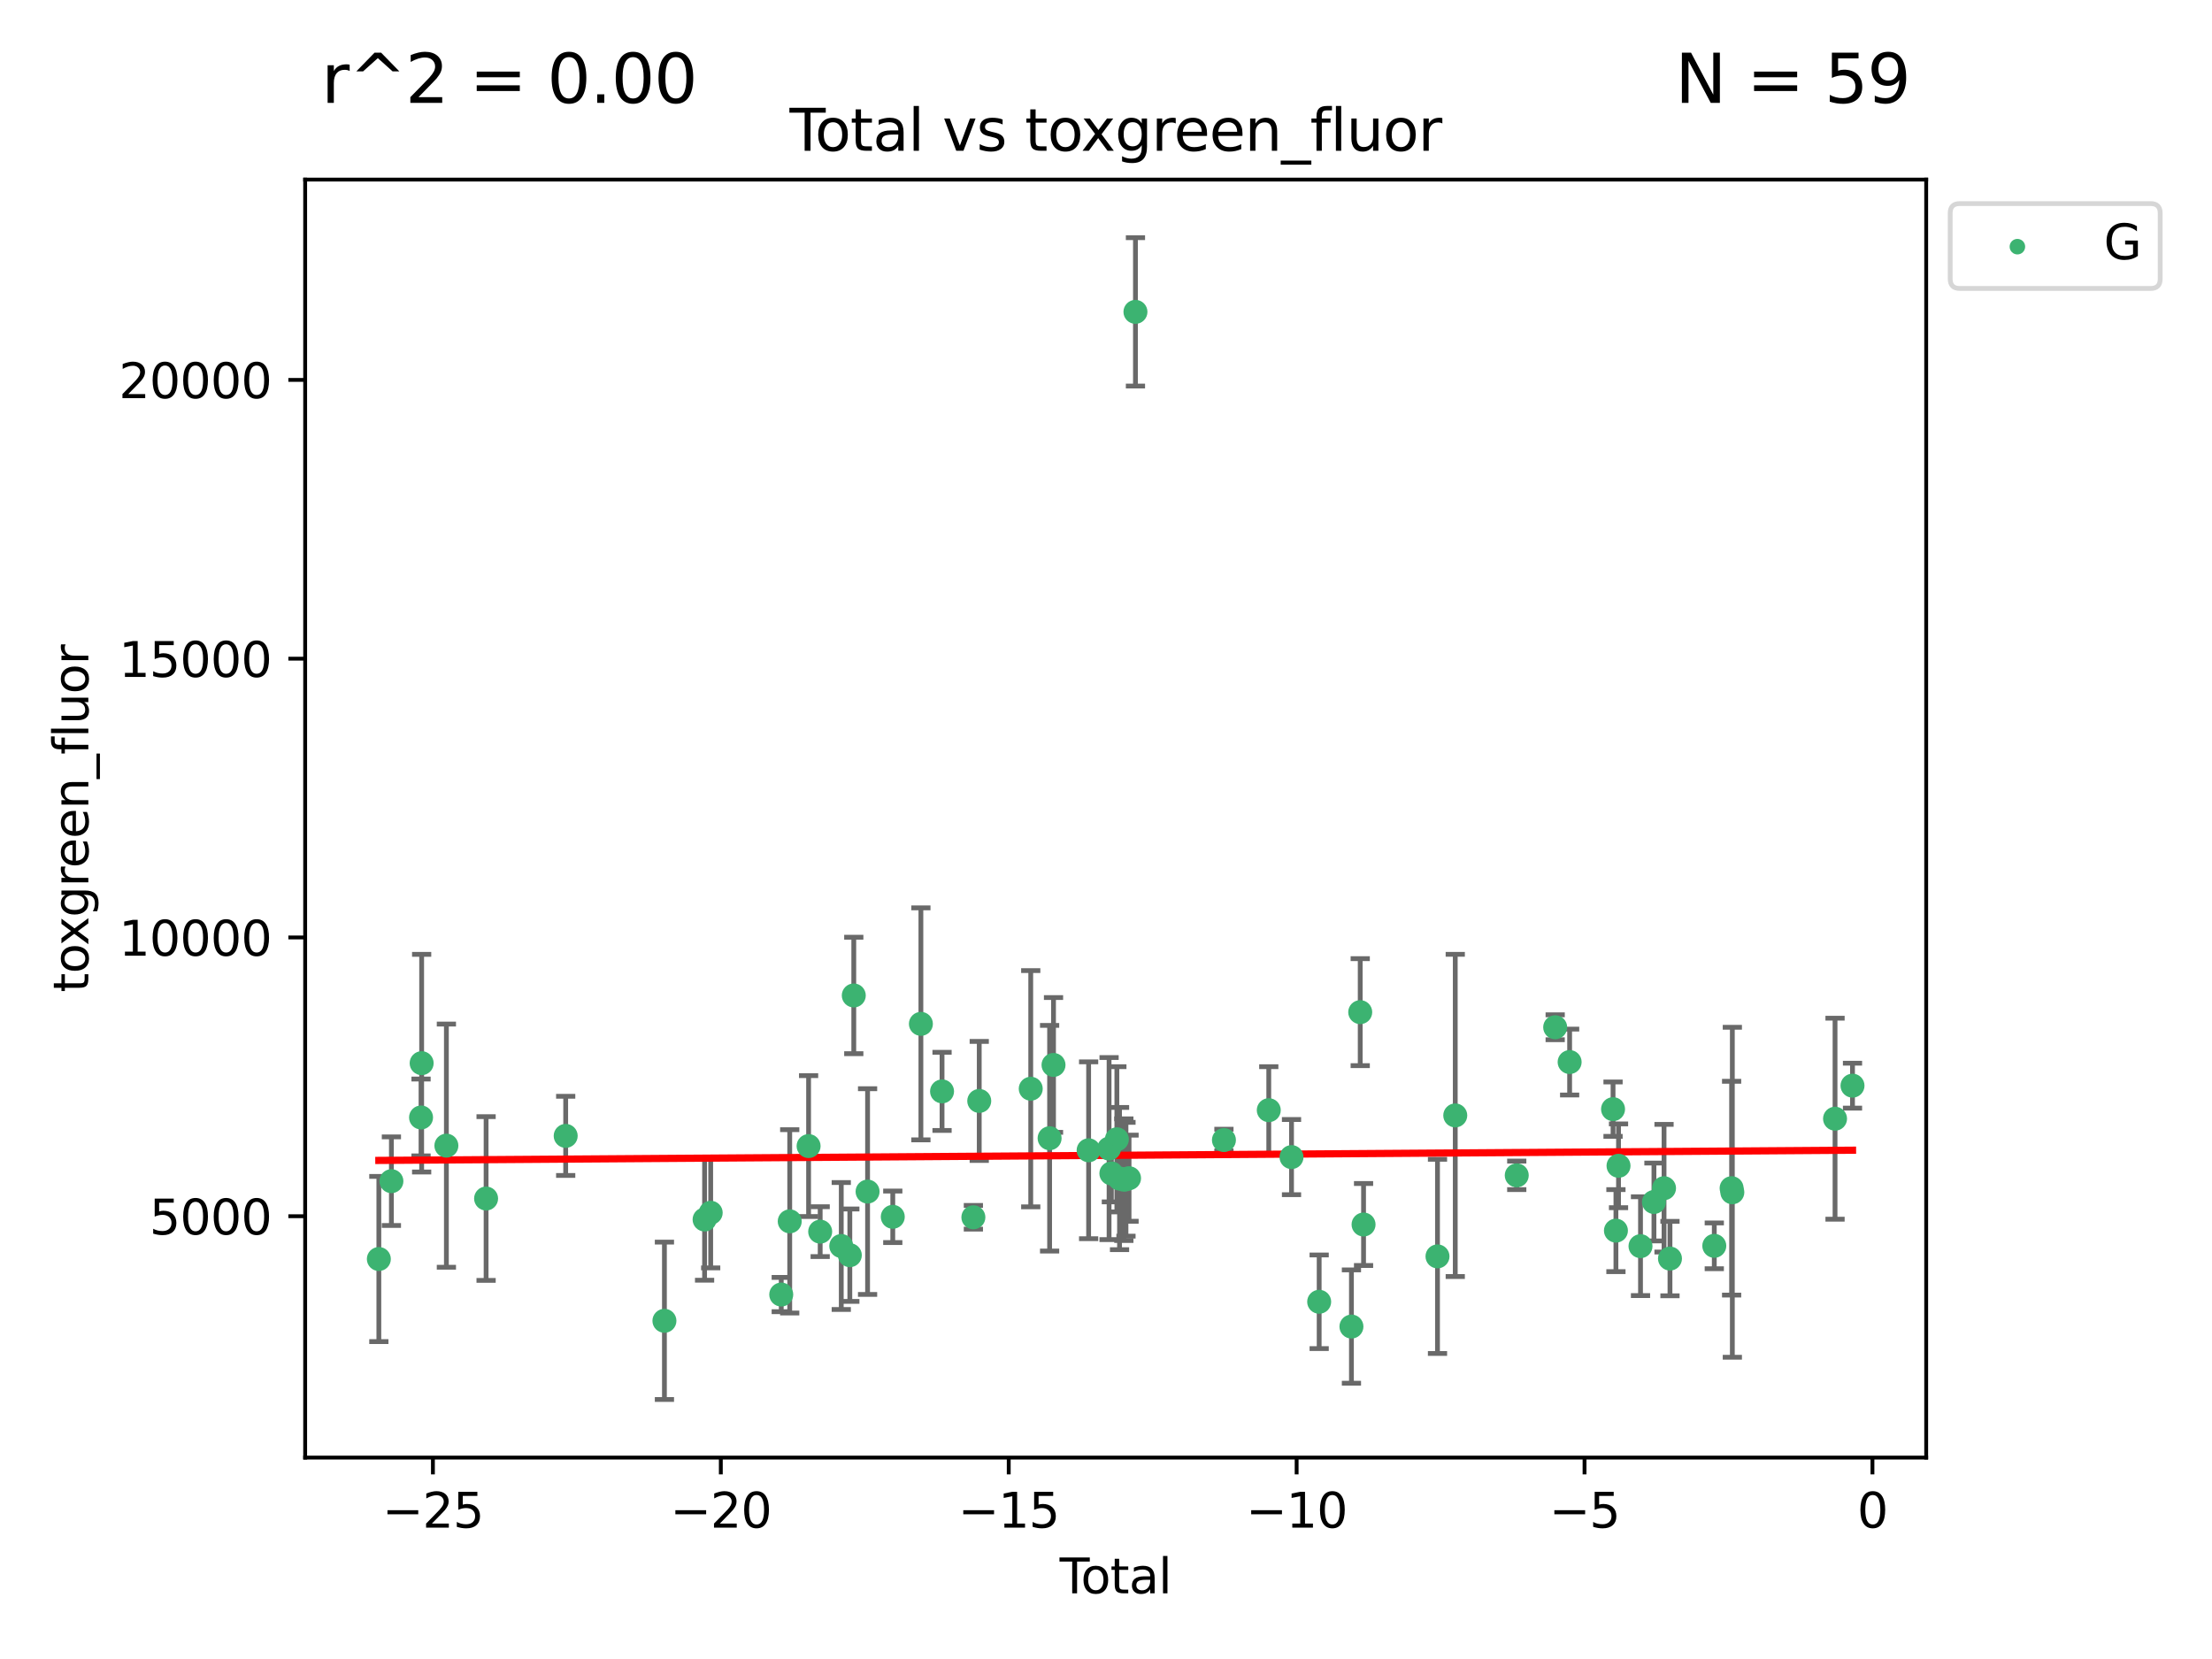 <?xml version="1.0" encoding="utf-8" standalone="no"?>
<!DOCTYPE svg PUBLIC "-//W3C//DTD SVG 1.1//EN"
  "http://www.w3.org/Graphics/SVG/1.1/DTD/svg11.dtd">
<svg xmlns:xlink="http://www.w3.org/1999/xlink" width="460.8pt" height="345.6pt" viewBox="0 0 460.8 345.6" xmlns="http://www.w3.org/2000/svg" version="1.1">
 <defs>
  <style type="text/css">*{stroke-linejoin: round; stroke-linecap: butt}</style>
 </defs>
 <g id="figure_1">
  <g id="patch_1">
   <path d="M 0 345.6 
L 460.8 345.6 
L 460.8 0 
L 0 0 
z
" style="fill: #ffffff"/>
  </g>
  <g id="axes_1">
   <g id="patch_2">
    <path d="M 63.571 303.64 
L 401.26 303.64 
L 401.26 37.411 
L 63.571 37.411 
z
" style="fill: #ffffff"/>
   </g>
   <g id="PathCollection_1">
    <defs>
     <path id="mf9bb39d8c4" d="M 0 1.118 
C 0.297 1.118 0.581 1 0.791 0.791 
C 1 0.581 1.118 0.297 1.118 0 
C 1.118 -0.297 1 -0.581 0.791 -0.791 
C 0.581 -1 0.297 -1.118 0 -1.118 
C -0.297 -1.118 -0.581 -1 -0.791 -0.791 
C -1 -0.581 -1.118 -0.297 -1.118 0 
C -1.118 0.297 -1 0.581 -0.791 0.791 
C -0.581 1 -0.297 1.118 0 1.118 
z
" style="stroke: #3cb371"/>
    </defs>
    <g clip-path="url(#p3692ce4dc3)">
     <use xlink:href="#mf9bb39d8c4" x="78.921" y="262.275" style="fill: #3cb371; stroke: #3cb371"/>
     <use xlink:href="#mf9bb39d8c4" x="81.536" y="246.059" style="fill: #3cb371; stroke: #3cb371"/>
     <use xlink:href="#mf9bb39d8c4" x="87.712" y="232.789" style="fill: #3cb371; stroke: #3cb371"/>
     <use xlink:href="#mf9bb39d8c4" x="87.837" y="221.478" style="fill: #3cb371; stroke: #3cb371"/>
     <use xlink:href="#mf9bb39d8c4" x="92.99" y="238.659" style="fill: #3cb371; stroke: #3cb371"/>
     <use xlink:href="#mf9bb39d8c4" x="101.262" y="249.676" style="fill: #3cb371; stroke: #3cb371"/>
     <use xlink:href="#mf9bb39d8c4" x="117.843" y="236.625" style="fill: #3cb371; stroke: #3cb371"/>
     <use xlink:href="#mf9bb39d8c4" x="138.412" y="275.148" style="fill: #3cb371; stroke: #3cb371"/>
     <use xlink:href="#mf9bb39d8c4" x="146.778" y="254.048" style="fill: #3cb371; stroke: #3cb371"/>
     <use xlink:href="#mf9bb39d8c4" x="148.05" y="252.641" style="fill: #3cb371; stroke: #3cb371"/>
     <use xlink:href="#mf9bb39d8c4" x="162.747" y="269.678" style="fill: #3cb371; stroke: #3cb371"/>
     <use xlink:href="#mf9bb39d8c4" x="164.514" y="254.428" style="fill: #3cb371; stroke: #3cb371"/>
     <use xlink:href="#mf9bb39d8c4" x="168.445" y="238.748" style="fill: #3cb371; stroke: #3cb371"/>
     <use xlink:href="#mf9bb39d8c4" x="170.859" y="256.574" style="fill: #3cb371; stroke: #3cb371"/>
     <use xlink:href="#mf9bb39d8c4" x="175.251" y="259.566" style="fill: #3cb371; stroke: #3cb371"/>
     <use xlink:href="#mf9bb39d8c4" x="177.034" y="261.478" style="fill: #3cb371; stroke: #3cb371"/>
     <use xlink:href="#mf9bb39d8c4" x="177.858" y="207.373" style="fill: #3cb371; stroke: #3cb371"/>
     <use xlink:href="#mf9bb39d8c4" x="180.732" y="248.227" style="fill: #3cb371; stroke: #3cb371"/>
     <use xlink:href="#mf9bb39d8c4" x="185.982" y="253.484" style="fill: #3cb371; stroke: #3cb371"/>
     <use xlink:href="#mf9bb39d8c4" x="191.84" y="213.288" style="fill: #3cb371; stroke: #3cb371"/>
     <use xlink:href="#mf9bb39d8c4" x="196.246" y="227.355" style="fill: #3cb371; stroke: #3cb371"/>
     <use xlink:href="#mf9bb39d8c4" x="202.772" y="253.586" style="fill: #3cb371; stroke: #3cb371"/>
     <use xlink:href="#mf9bb39d8c4" x="203.995" y="229.346" style="fill: #3cb371; stroke: #3cb371"/>
     <use xlink:href="#mf9bb39d8c4" x="214.722" y="226.801" style="fill: #3cb371; stroke: #3cb371"/>
     <use xlink:href="#mf9bb39d8c4" x="218.653" y="237.114" style="fill: #3cb371; stroke: #3cb371"/>
     <use xlink:href="#mf9bb39d8c4" x="219.467" y="221.848" style="fill: #3cb371; stroke: #3cb371"/>
     <use xlink:href="#mf9bb39d8c4" x="226.78" y="239.626" style="fill: #3cb371; stroke: #3cb371"/>
     <use xlink:href="#mf9bb39d8c4" x="231.041" y="239.271" style="fill: #3cb371; stroke: #3cb371"/>
     <use xlink:href="#mf9bb39d8c4" x="231.519" y="244.445" style="fill: #3cb371; stroke: #3cb371"/>
     <use xlink:href="#mf9bb39d8c4" x="232.663" y="237.336" style="fill: #3cb371; stroke: #3cb371"/>
     <use xlink:href="#mf9bb39d8c4" x="233.22" y="245.516" style="fill: #3cb371; stroke: #3cb371"/>
     <use xlink:href="#mf9bb39d8c4" x="234.118" y="245.747" style="fill: #3cb371; stroke: #3cb371"/>
     <use xlink:href="#mf9bb39d8c4" x="234.56" y="245.659" style="fill: #3cb371; stroke: #3cb371"/>
     <use xlink:href="#mf9bb39d8c4" x="235.201" y="245.441" style="fill: #3cb371; stroke: #3cb371"/>
     <use xlink:href="#mf9bb39d8c4" x="236.535" y="64.967" style="fill: #3cb371; stroke: #3cb371"/>
     <use xlink:href="#mf9bb39d8c4" x="254.968" y="237.492" style="fill: #3cb371; stroke: #3cb371"/>
     <use xlink:href="#mf9bb39d8c4" x="264.308" y="231.271" style="fill: #3cb371; stroke: #3cb371"/>
     <use xlink:href="#mf9bb39d8c4" x="269.046" y="241.044" style="fill: #3cb371; stroke: #3cb371"/>
     <use xlink:href="#mf9bb39d8c4" x="274.807" y="271.184" style="fill: #3cb371; stroke: #3cb371"/>
     <use xlink:href="#mf9bb39d8c4" x="281.529" y="276.348" style="fill: #3cb371; stroke: #3cb371"/>
     <use xlink:href="#mf9bb39d8c4" x="283.359" y="210.849" style="fill: #3cb371; stroke: #3cb371"/>
     <use xlink:href="#mf9bb39d8c4" x="284.054" y="255.088" style="fill: #3cb371; stroke: #3cb371"/>
     <use xlink:href="#mf9bb39d8c4" x="299.457" y="261.727" style="fill: #3cb371; stroke: #3cb371"/>
     <use xlink:href="#mf9bb39d8c4" x="303.157" y="232.364" style="fill: #3cb371; stroke: #3cb371"/>
     <use xlink:href="#mf9bb39d8c4" x="315.967" y="244.846" style="fill: #3cb371; stroke: #3cb371"/>
     <use xlink:href="#mf9bb39d8c4" x="323.973" y="213.997" style="fill: #3cb371; stroke: #3cb371"/>
     <use xlink:href="#mf9bb39d8c4" x="326.983" y="221.245" style="fill: #3cb371; stroke: #3cb371"/>
     <use xlink:href="#mf9bb39d8c4" x="336.027" y="231.055" style="fill: #3cb371; stroke: #3cb371"/>
     <use xlink:href="#mf9bb39d8c4" x="336.628" y="256.363" style="fill: #3cb371; stroke: #3cb371"/>
     <use xlink:href="#mf9bb39d8c4" x="337.168" y="242.857" style="fill: #3cb371; stroke: #3cb371"/>
     <use xlink:href="#mf9bb39d8c4" x="341.748" y="259.599" style="fill: #3cb371; stroke: #3cb371"/>
     <use xlink:href="#mf9bb39d8c4" x="344.547" y="250.396" style="fill: #3cb371; stroke: #3cb371"/>
     <use xlink:href="#mf9bb39d8c4" x="346.649" y="247.523" style="fill: #3cb371; stroke: #3cb371"/>
     <use xlink:href="#mf9bb39d8c4" x="347.887" y="262.184" style="fill: #3cb371; stroke: #3cb371"/>
     <use xlink:href="#mf9bb39d8c4" x="357.117" y="259.531" style="fill: #3cb371; stroke: #3cb371"/>
     <use xlink:href="#mf9bb39d8c4" x="360.727" y="247.521" style="fill: #3cb371; stroke: #3cb371"/>
     <use xlink:href="#mf9bb39d8c4" x="360.878" y="248.374" style="fill: #3cb371; stroke: #3cb371"/>
     <use xlink:href="#mf9bb39d8c4" x="382.273" y="233.046" style="fill: #3cb371; stroke: #3cb371"/>
     <use xlink:href="#mf9bb39d8c4" x="385.911" y="226.164" style="fill: #3cb371; stroke: #3cb371"/>
    </g>
   </g>
   <g id="matplotlib.axis_1">
    <g id="xtick_1">
     <g id="line2d_1">
      <defs>
       <path id="m22ad74236c" d="M 0 0 
L 0 3.5 
" style="stroke: #000000; stroke-width: 0.8"/>
      </defs>
      <g>
       <use xlink:href="#m22ad74236c" x="90.184" y="303.64" style="stroke: #000000; stroke-width: 0.8"/>
      </g>
     </g>
     <g id="text_1">
      <!-- −25 -->
      <g transform="translate(79.632 318.238)scale(0.1 -0.1)">
       <defs>
        <path id="DejaVuSans-2212" d="M 678 2272 
L 4684 2272 
L 4684 1741 
L 678 1741 
L 678 2272 
z
" transform="scale(0.016)"/>
        <path id="DejaVuSans-32" d="M 1228 531 
L 3431 531 
L 3431 0 
L 469 0 
L 469 531 
Q 828 903 1448 1529 
Q 2069 2156 2228 2338 
Q 2531 2678 2651 2914 
Q 2772 3150 2772 3378 
Q 2772 3750 2511 3984 
Q 2250 4219 1831 4219 
Q 1534 4219 1204 4116 
Q 875 4013 500 3803 
L 500 4441 
Q 881 4594 1212 4672 
Q 1544 4750 1819 4750 
Q 2544 4750 2975 4387 
Q 3406 4025 3406 3419 
Q 3406 3131 3298 2873 
Q 3191 2616 2906 2266 
Q 2828 2175 2409 1742 
Q 1991 1309 1228 531 
z
" transform="scale(0.016)"/>
        <path id="DejaVuSans-35" d="M 691 4666 
L 3169 4666 
L 3169 4134 
L 1269 4134 
L 1269 2991 
Q 1406 3038 1543 3061 
Q 1681 3084 1819 3084 
Q 2600 3084 3056 2656 
Q 3513 2228 3513 1497 
Q 3513 744 3044 326 
Q 2575 -91 1722 -91 
Q 1428 -91 1123 -41 
Q 819 9 494 109 
L 494 744 
Q 775 591 1075 516 
Q 1375 441 1709 441 
Q 2250 441 2565 725 
Q 2881 1009 2881 1497 
Q 2881 1984 2565 2268 
Q 2250 2553 1709 2553 
Q 1456 2553 1204 2497 
Q 953 2441 691 2322 
L 691 4666 
z
" transform="scale(0.016)"/>
       </defs>
       <use xlink:href="#DejaVuSans-2212"/>
       <use xlink:href="#DejaVuSans-32" x="83.789"/>
       <use xlink:href="#DejaVuSans-35" x="147.412"/>
      </g>
     </g>
    </g>
    <g id="xtick_2">
     <g id="line2d_2">
      <g>
       <use xlink:href="#m22ad74236c" x="150.16" y="303.64" style="stroke: #000000; stroke-width: 0.8"/>
      </g>
     </g>
     <g id="text_2">
      <!-- −20 -->
      <g transform="translate(139.608 318.238)scale(0.1 -0.1)">
       <defs>
        <path id="DejaVuSans-30" d="M 2034 4250 
Q 1547 4250 1301 3770 
Q 1056 3291 1056 2328 
Q 1056 1369 1301 889 
Q 1547 409 2034 409 
Q 2525 409 2770 889 
Q 3016 1369 3016 2328 
Q 3016 3291 2770 3770 
Q 2525 4250 2034 4250 
z
M 2034 4750 
Q 2819 4750 3233 4129 
Q 3647 3509 3647 2328 
Q 3647 1150 3233 529 
Q 2819 -91 2034 -91 
Q 1250 -91 836 529 
Q 422 1150 422 2328 
Q 422 3509 836 4129 
Q 1250 4750 2034 4750 
z
" transform="scale(0.016)"/>
       </defs>
       <use xlink:href="#DejaVuSans-2212"/>
       <use xlink:href="#DejaVuSans-32" x="83.789"/>
       <use xlink:href="#DejaVuSans-30" x="147.412"/>
      </g>
     </g>
    </g>
    <g id="xtick_3">
     <g id="line2d_3">
      <g>
       <use xlink:href="#m22ad74236c" x="210.136" y="303.64" style="stroke: #000000; stroke-width: 0.8"/>
      </g>
     </g>
     <g id="text_3">
      <!-- −15 -->
      <g transform="translate(199.584 318.238)scale(0.1 -0.1)">
       <defs>
        <path id="DejaVuSans-31" d="M 794 531 
L 1825 531 
L 1825 4091 
L 703 3866 
L 703 4441 
L 1819 4666 
L 2450 4666 
L 2450 531 
L 3481 531 
L 3481 0 
L 794 0 
L 794 531 
z
" transform="scale(0.016)"/>
       </defs>
       <use xlink:href="#DejaVuSans-2212"/>
       <use xlink:href="#DejaVuSans-31" x="83.789"/>
       <use xlink:href="#DejaVuSans-35" x="147.412"/>
      </g>
     </g>
    </g>
    <g id="xtick_4">
     <g id="line2d_4">
      <g>
       <use xlink:href="#m22ad74236c" x="270.112" y="303.64" style="stroke: #000000; stroke-width: 0.8"/>
      </g>
     </g>
     <g id="text_4">
      <!-- −10 -->
      <g transform="translate(259.56 318.238)scale(0.1 -0.1)">
       <use xlink:href="#DejaVuSans-2212"/>
       <use xlink:href="#DejaVuSans-31" x="83.789"/>
       <use xlink:href="#DejaVuSans-30" x="147.412"/>
      </g>
     </g>
    </g>
    <g id="xtick_5">
     <g id="line2d_5">
      <g>
       <use xlink:href="#m22ad74236c" x="330.088" y="303.64" style="stroke: #000000; stroke-width: 0.8"/>
      </g>
     </g>
     <g id="text_5">
      <!-- −5 -->
      <g transform="translate(322.717 318.238)scale(0.1 -0.1)">
       <use xlink:href="#DejaVuSans-2212"/>
       <use xlink:href="#DejaVuSans-35" x="83.789"/>
      </g>
     </g>
    </g>
    <g id="xtick_6">
     <g id="line2d_6">
      <g>
       <use xlink:href="#m22ad74236c" x="390.064" y="303.64" style="stroke: #000000; stroke-width: 0.8"/>
      </g>
     </g>
     <g id="text_6">
      <!-- 0 -->
      <g transform="translate(386.883 318.238)scale(0.1 -0.1)">
       <use xlink:href="#DejaVuSans-30"/>
      </g>
     </g>
    </g>
    <g id="text_7">
     <!-- Total -->
     <g transform="translate(220.739 331.917)scale(0.1 -0.1)">
      <defs>
       <path id="DejaVuSans-54" d="M -19 4666 
L 3928 4666 
L 3928 4134 
L 2272 4134 
L 2272 0 
L 1638 0 
L 1638 4134 
L -19 4134 
L -19 4666 
z
" transform="scale(0.016)"/>
       <path id="DejaVuSans-6f" d="M 1959 3097 
Q 1497 3097 1228 2736 
Q 959 2375 959 1747 
Q 959 1119 1226 758 
Q 1494 397 1959 397 
Q 2419 397 2687 759 
Q 2956 1122 2956 1747 
Q 2956 2369 2687 2733 
Q 2419 3097 1959 3097 
z
M 1959 3584 
Q 2709 3584 3137 3096 
Q 3566 2609 3566 1747 
Q 3566 888 3137 398 
Q 2709 -91 1959 -91 
Q 1206 -91 779 398 
Q 353 888 353 1747 
Q 353 2609 779 3096 
Q 1206 3584 1959 3584 
z
" transform="scale(0.016)"/>
       <path id="DejaVuSans-74" d="M 1172 4494 
L 1172 3500 
L 2356 3500 
L 2356 3053 
L 1172 3053 
L 1172 1153 
Q 1172 725 1289 603 
Q 1406 481 1766 481 
L 2356 481 
L 2356 0 
L 1766 0 
Q 1100 0 847 248 
Q 594 497 594 1153 
L 594 3053 
L 172 3053 
L 172 3500 
L 594 3500 
L 594 4494 
L 1172 4494 
z
" transform="scale(0.016)"/>
       <path id="DejaVuSans-61" d="M 2194 1759 
Q 1497 1759 1228 1600 
Q 959 1441 959 1056 
Q 959 750 1161 570 
Q 1363 391 1709 391 
Q 2188 391 2477 730 
Q 2766 1069 2766 1631 
L 2766 1759 
L 2194 1759 
z
M 3341 1997 
L 3341 0 
L 2766 0 
L 2766 531 
Q 2569 213 2275 61 
Q 1981 -91 1556 -91 
Q 1019 -91 701 211 
Q 384 513 384 1019 
Q 384 1609 779 1909 
Q 1175 2209 1959 2209 
L 2766 2209 
L 2766 2266 
Q 2766 2663 2505 2880 
Q 2244 3097 1772 3097 
Q 1472 3097 1187 3025 
Q 903 2953 641 2809 
L 641 3341 
Q 956 3463 1253 3523 
Q 1550 3584 1831 3584 
Q 2591 3584 2966 3190 
Q 3341 2797 3341 1997 
z
" transform="scale(0.016)"/>
       <path id="DejaVuSans-6c" d="M 603 4863 
L 1178 4863 
L 1178 0 
L 603 0 
L 603 4863 
z
" transform="scale(0.016)"/>
      </defs>
      <use xlink:href="#DejaVuSans-54"/>
      <use xlink:href="#DejaVuSans-6f" x="44.084"/>
      <use xlink:href="#DejaVuSans-74" x="105.266"/>
      <use xlink:href="#DejaVuSans-61" x="144.475"/>
      <use xlink:href="#DejaVuSans-6c" x="205.754"/>
     </g>
    </g>
   </g>
   <g id="matplotlib.axis_2">
    <g id="ytick_1">
     <g id="line2d_7">
      <defs>
       <path id="m59a7aa76c9" d="M 0 0 
L -3.5 0 
" style="stroke: #000000; stroke-width: 0.8"/>
      </defs>
      <g>
       <use xlink:href="#m59a7aa76c9" x="63.571" y="253.36" style="stroke: #000000; stroke-width: 0.8"/>
      </g>
     </g>
     <g id="text_8">
      <!-- 5000 -->
      <g transform="translate(31.121 257.159)scale(0.1 -0.1)">
       <use xlink:href="#DejaVuSans-35"/>
       <use xlink:href="#DejaVuSans-30" x="63.623"/>
       <use xlink:href="#DejaVuSans-30" x="127.246"/>
       <use xlink:href="#DejaVuSans-30" x="190.869"/>
      </g>
     </g>
    </g>
    <g id="ytick_2">
     <g id="line2d_8">
      <g>
       <use xlink:href="#m59a7aa76c9" x="63.571" y="195.287" style="stroke: #000000; stroke-width: 0.8"/>
      </g>
     </g>
     <g id="text_9">
      <!-- 10000 -->
      <g transform="translate(24.759 199.086)scale(0.1 -0.1)">
       <use xlink:href="#DejaVuSans-31"/>
       <use xlink:href="#DejaVuSans-30" x="63.623"/>
       <use xlink:href="#DejaVuSans-30" x="127.246"/>
       <use xlink:href="#DejaVuSans-30" x="190.869"/>
       <use xlink:href="#DejaVuSans-30" x="254.492"/>
      </g>
     </g>
    </g>
    <g id="ytick_3">
     <g id="line2d_9">
      <g>
       <use xlink:href="#m59a7aa76c9" x="63.571" y="137.214" style="stroke: #000000; stroke-width: 0.8"/>
      </g>
     </g>
     <g id="text_10">
      <!-- 15000 -->
      <g transform="translate(24.759 141.014)scale(0.1 -0.1)">
       <use xlink:href="#DejaVuSans-31"/>
       <use xlink:href="#DejaVuSans-35" x="63.623"/>
       <use xlink:href="#DejaVuSans-30" x="127.246"/>
       <use xlink:href="#DejaVuSans-30" x="190.869"/>
       <use xlink:href="#DejaVuSans-30" x="254.492"/>
      </g>
     </g>
    </g>
    <g id="ytick_4">
     <g id="line2d_10">
      <g>
       <use xlink:href="#m59a7aa76c9" x="63.571" y="79.142" style="stroke: #000000; stroke-width: 0.8"/>
      </g>
     </g>
     <g id="text_11">
      <!-- 20000 -->
      <g transform="translate(24.759 82.941)scale(0.1 -0.1)">
       <use xlink:href="#DejaVuSans-32"/>
       <use xlink:href="#DejaVuSans-30" x="63.623"/>
       <use xlink:href="#DejaVuSans-30" x="127.246"/>
       <use xlink:href="#DejaVuSans-30" x="190.869"/>
       <use xlink:href="#DejaVuSans-30" x="254.492"/>
      </g>
     </g>
    </g>
    <g id="text_12">
     <!-- toxgreen_fluor -->
     <g transform="translate(18.401 206.72)rotate(-90)scale(0.1 -0.1)">
      <defs>
       <path id="DejaVuSans-78" d="M 3513 3500 
L 2247 1797 
L 3578 0 
L 2900 0 
L 1881 1375 
L 863 0 
L 184 0 
L 1544 1831 
L 300 3500 
L 978 3500 
L 1906 2253 
L 2834 3500 
L 3513 3500 
z
" transform="scale(0.016)"/>
       <path id="DejaVuSans-67" d="M 2906 1791 
Q 2906 2416 2648 2759 
Q 2391 3103 1925 3103 
Q 1463 3103 1205 2759 
Q 947 2416 947 1791 
Q 947 1169 1205 825 
Q 1463 481 1925 481 
Q 2391 481 2648 825 
Q 2906 1169 2906 1791 
z
M 3481 434 
Q 3481 -459 3084 -895 
Q 2688 -1331 1869 -1331 
Q 1566 -1331 1297 -1286 
Q 1028 -1241 775 -1147 
L 775 -588 
Q 1028 -725 1275 -790 
Q 1522 -856 1778 -856 
Q 2344 -856 2625 -561 
Q 2906 -266 2906 331 
L 2906 616 
Q 2728 306 2450 153 
Q 2172 0 1784 0 
Q 1141 0 747 490 
Q 353 981 353 1791 
Q 353 2603 747 3093 
Q 1141 3584 1784 3584 
Q 2172 3584 2450 3431 
Q 2728 3278 2906 2969 
L 2906 3500 
L 3481 3500 
L 3481 434 
z
" transform="scale(0.016)"/>
       <path id="DejaVuSans-72" d="M 2631 2963 
Q 2534 3019 2420 3045 
Q 2306 3072 2169 3072 
Q 1681 3072 1420 2755 
Q 1159 2438 1159 1844 
L 1159 0 
L 581 0 
L 581 3500 
L 1159 3500 
L 1159 2956 
Q 1341 3275 1631 3429 
Q 1922 3584 2338 3584 
Q 2397 3584 2469 3576 
Q 2541 3569 2628 3553 
L 2631 2963 
z
" transform="scale(0.016)"/>
       <path id="DejaVuSans-65" d="M 3597 1894 
L 3597 1613 
L 953 1613 
Q 991 1019 1311 708 
Q 1631 397 2203 397 
Q 2534 397 2845 478 
Q 3156 559 3463 722 
L 3463 178 
Q 3153 47 2828 -22 
Q 2503 -91 2169 -91 
Q 1331 -91 842 396 
Q 353 884 353 1716 
Q 353 2575 817 3079 
Q 1281 3584 2069 3584 
Q 2775 3584 3186 3129 
Q 3597 2675 3597 1894 
z
M 3022 2063 
Q 3016 2534 2758 2815 
Q 2500 3097 2075 3097 
Q 1594 3097 1305 2825 
Q 1016 2553 972 2059 
L 3022 2063 
z
" transform="scale(0.016)"/>
       <path id="DejaVuSans-6e" d="M 3513 2113 
L 3513 0 
L 2938 0 
L 2938 2094 
Q 2938 2591 2744 2837 
Q 2550 3084 2163 3084 
Q 1697 3084 1428 2787 
Q 1159 2491 1159 1978 
L 1159 0 
L 581 0 
L 581 3500 
L 1159 3500 
L 1159 2956 
Q 1366 3272 1645 3428 
Q 1925 3584 2291 3584 
Q 2894 3584 3203 3211 
Q 3513 2838 3513 2113 
z
" transform="scale(0.016)"/>
       <path id="DejaVuSans-5f" d="M 3263 -1063 
L 3263 -1509 
L -63 -1509 
L -63 -1063 
L 3263 -1063 
z
" transform="scale(0.016)"/>
       <path id="DejaVuSans-66" d="M 2375 4863 
L 2375 4384 
L 1825 4384 
Q 1516 4384 1395 4259 
Q 1275 4134 1275 3809 
L 1275 3500 
L 2222 3500 
L 2222 3053 
L 1275 3053 
L 1275 0 
L 697 0 
L 697 3053 
L 147 3053 
L 147 3500 
L 697 3500 
L 697 3744 
Q 697 4328 969 4595 
Q 1241 4863 1831 4863 
L 2375 4863 
z
" transform="scale(0.016)"/>
       <path id="DejaVuSans-75" d="M 544 1381 
L 544 3500 
L 1119 3500 
L 1119 1403 
Q 1119 906 1312 657 
Q 1506 409 1894 409 
Q 2359 409 2629 706 
Q 2900 1003 2900 1516 
L 2900 3500 
L 3475 3500 
L 3475 0 
L 2900 0 
L 2900 538 
Q 2691 219 2414 64 
Q 2138 -91 1772 -91 
Q 1169 -91 856 284 
Q 544 659 544 1381 
z
M 1991 3584 
L 1991 3584 
z
" transform="scale(0.016)"/>
      </defs>
      <use xlink:href="#DejaVuSans-74"/>
      <use xlink:href="#DejaVuSans-6f" x="39.209"/>
      <use xlink:href="#DejaVuSans-78" x="97.266"/>
      <use xlink:href="#DejaVuSans-67" x="156.445"/>
      <use xlink:href="#DejaVuSans-72" x="219.922"/>
      <use xlink:href="#DejaVuSans-65" x="258.785"/>
      <use xlink:href="#DejaVuSans-65" x="320.309"/>
      <use xlink:href="#DejaVuSans-6e" x="381.832"/>
      <use xlink:href="#DejaVuSans-5f" x="445.211"/>
      <use xlink:href="#DejaVuSans-66" x="495.211"/>
      <use xlink:href="#DejaVuSans-6c" x="530.416"/>
      <use xlink:href="#DejaVuSans-75" x="558.199"/>
      <use xlink:href="#DejaVuSans-6f" x="621.578"/>
      <use xlink:href="#DejaVuSans-72" x="682.76"/>
     </g>
    </g>
   </g>
   <g id="LineCollection_1">
    <path d="M 78.921 279.48 
L 78.921 245.069 
" clip-path="url(#p3692ce4dc3)" style="fill: none; stroke: #696969"/>
    <path d="M 81.536 255.286 
L 81.536 236.832 
" clip-path="url(#p3692ce4dc3)" style="fill: none; stroke: #696969"/>
    <path d="M 87.712 240.792 
L 87.712 224.785 
" clip-path="url(#p3692ce4dc3)" style="fill: none; stroke: #696969"/>
    <path d="M 87.837 244.149 
L 87.837 198.806 
" clip-path="url(#p3692ce4dc3)" style="fill: none; stroke: #696969"/>
    <path d="M 92.99 263.987 
L 92.99 213.332 
" clip-path="url(#p3692ce4dc3)" style="fill: none; stroke: #696969"/>
    <path d="M 101.262 266.733 
L 101.262 232.618 
" clip-path="url(#p3692ce4dc3)" style="fill: none; stroke: #696969"/>
    <path d="M 117.843 244.87 
L 117.843 228.381 
" clip-path="url(#p3692ce4dc3)" style="fill: none; stroke: #696969"/>
    <path d="M 138.412 291.539 
L 138.412 258.758 
" clip-path="url(#p3692ce4dc3)" style="fill: none; stroke: #696969"/>
    <path d="M 146.778 266.69 
L 146.778 241.405 
" clip-path="url(#p3692ce4dc3)" style="fill: none; stroke: #696969"/>
    <path d="M 148.05 264.126 
L 148.05 241.156 
" clip-path="url(#p3692ce4dc3)" style="fill: none; stroke: #696969"/>
    <path d="M 162.747 273.247 
L 162.747 266.109 
" clip-path="url(#p3692ce4dc3)" style="fill: none; stroke: #696969"/>
    <path d="M 164.514 273.524 
L 164.514 235.332 
" clip-path="url(#p3692ce4dc3)" style="fill: none; stroke: #696969"/>
    <path d="M 168.445 253.422 
L 168.445 224.074 
" clip-path="url(#p3692ce4dc3)" style="fill: none; stroke: #696969"/>
    <path d="M 170.859 261.766 
L 170.859 251.381 
" clip-path="url(#p3692ce4dc3)" style="fill: none; stroke: #696969"/>
    <path d="M 175.251 272.787 
L 175.251 246.345 
" clip-path="url(#p3692ce4dc3)" style="fill: none; stroke: #696969"/>
    <path d="M 177.034 271.103 
L 177.034 251.854 
" clip-path="url(#p3692ce4dc3)" style="fill: none; stroke: #696969"/>
    <path d="M 177.858 219.501 
L 177.858 195.245 
" clip-path="url(#p3692ce4dc3)" style="fill: none; stroke: #696969"/>
    <path d="M 180.732 269.655 
L 180.732 226.8 
" clip-path="url(#p3692ce4dc3)" style="fill: none; stroke: #696969"/>
    <path d="M 185.982 258.847 
L 185.982 248.121 
" clip-path="url(#p3692ce4dc3)" style="fill: none; stroke: #696969"/>
    <path d="M 191.84 237.453 
L 191.84 189.124 
" clip-path="url(#p3692ce4dc3)" style="fill: none; stroke: #696969"/>
    <path d="M 196.246 235.496 
L 196.246 219.213 
" clip-path="url(#p3692ce4dc3)" style="fill: none; stroke: #696969"/>
    <path d="M 202.772 256.053 
L 202.772 251.119 
" clip-path="url(#p3692ce4dc3)" style="fill: none; stroke: #696969"/>
    <path d="M 203.995 241.748 
L 203.995 216.944 
" clip-path="url(#p3692ce4dc3)" style="fill: none; stroke: #696969"/>
    <path d="M 214.722 251.409 
L 214.722 202.193 
" clip-path="url(#p3692ce4dc3)" style="fill: none; stroke: #696969"/>
    <path d="M 218.653 260.618 
L 218.653 213.61 
" clip-path="url(#p3692ce4dc3)" style="fill: none; stroke: #696969"/>
    <path d="M 219.467 235.889 
L 219.467 207.808 
" clip-path="url(#p3692ce4dc3)" style="fill: none; stroke: #696969"/>
    <path d="M 226.78 258.046 
L 226.78 221.206 
" clip-path="url(#p3692ce4dc3)" style="fill: none; stroke: #696969"/>
    <path d="M 231.041 258.233 
L 231.041 220.309 
" clip-path="url(#p3692ce4dc3)" style="fill: none; stroke: #696969"/>
    <path d="M 231.519 250.373 
L 231.519 238.518 
" clip-path="url(#p3692ce4dc3)" style="fill: none; stroke: #696969"/>
    <path d="M 232.663 252.46 
L 232.663 222.212 
" clip-path="url(#p3692ce4dc3)" style="fill: none; stroke: #696969"/>
    <path d="M 233.22 260.33 
L 233.22 230.703 
" clip-path="url(#p3692ce4dc3)" style="fill: none; stroke: #696969"/>
    <path d="M 234.118 258.42 
L 234.118 233.075 
" clip-path="url(#p3692ce4dc3)" style="fill: none; stroke: #696969"/>
    <path d="M 234.56 257.517 
L 234.56 233.802 
" clip-path="url(#p3692ce4dc3)" style="fill: none; stroke: #696969"/>
    <path d="M 235.201 254.412 
L 235.201 236.471 
" clip-path="url(#p3692ce4dc3)" style="fill: none; stroke: #696969"/>
    <path d="M 236.535 80.422 
L 236.535 49.513 
" clip-path="url(#p3692ce4dc3)" style="fill: none; stroke: #696969"/>
    <path d="M 254.968 239.749 
L 254.968 235.235 
" clip-path="url(#p3692ce4dc3)" style="fill: none; stroke: #696969"/>
    <path d="M 264.308 240.335 
L 264.308 222.207 
" clip-path="url(#p3692ce4dc3)" style="fill: none; stroke: #696969"/>
    <path d="M 269.046 248.874 
L 269.046 233.214 
" clip-path="url(#p3692ce4dc3)" style="fill: none; stroke: #696969"/>
    <path d="M 274.807 280.938 
L 274.807 261.43 
" clip-path="url(#p3692ce4dc3)" style="fill: none; stroke: #696969"/>
    <path d="M 281.529 288.149 
L 281.529 264.546 
" clip-path="url(#p3692ce4dc3)" style="fill: none; stroke: #696969"/>
    <path d="M 283.359 221.994 
L 283.359 199.704 
" clip-path="url(#p3692ce4dc3)" style="fill: none; stroke: #696969"/>
    <path d="M 284.054 263.627 
L 284.054 246.548 
" clip-path="url(#p3692ce4dc3)" style="fill: none; stroke: #696969"/>
    <path d="M 299.457 281.953 
L 299.457 241.502 
" clip-path="url(#p3692ce4dc3)" style="fill: none; stroke: #696969"/>
    <path d="M 303.157 265.924 
L 303.157 198.804 
" clip-path="url(#p3692ce4dc3)" style="fill: none; stroke: #696969"/>
    <path d="M 315.967 247.818 
L 315.967 241.875 
" clip-path="url(#p3692ce4dc3)" style="fill: none; stroke: #696969"/>
    <path d="M 323.973 216.593 
L 323.973 211.402 
" clip-path="url(#p3692ce4dc3)" style="fill: none; stroke: #696969"/>
    <path d="M 326.983 228.109 
L 326.983 214.382 
" clip-path="url(#p3692ce4dc3)" style="fill: none; stroke: #696969"/>
    <path d="M 336.027 236.719 
L 336.027 225.392 
" clip-path="url(#p3692ce4dc3)" style="fill: none; stroke: #696969"/>
    <path d="M 336.628 264.905 
L 336.628 247.82 
" clip-path="url(#p3692ce4dc3)" style="fill: none; stroke: #696969"/>
    <path d="M 337.168 251.584 
L 337.168 234.131 
" clip-path="url(#p3692ce4dc3)" style="fill: none; stroke: #696969"/>
    <path d="M 341.748 269.895 
L 341.748 249.303 
" clip-path="url(#p3692ce4dc3)" style="fill: none; stroke: #696969"/>
    <path d="M 344.547 258.505 
L 344.547 242.287 
" clip-path="url(#p3692ce4dc3)" style="fill: none; stroke: #696969"/>
    <path d="M 346.649 260.821 
L 346.649 234.225 
" clip-path="url(#p3692ce4dc3)" style="fill: none; stroke: #696969"/>
    <path d="M 347.887 269.935 
L 347.887 254.432 
" clip-path="url(#p3692ce4dc3)" style="fill: none; stroke: #696969"/>
    <path d="M 357.117 264.298 
L 357.117 254.764 
" clip-path="url(#p3692ce4dc3)" style="fill: none; stroke: #696969"/>
    <path d="M 360.727 269.792 
L 360.727 225.25 
" clip-path="url(#p3692ce4dc3)" style="fill: none; stroke: #696969"/>
    <path d="M 360.878 282.744 
L 360.878 214.005 
" clip-path="url(#p3692ce4dc3)" style="fill: none; stroke: #696969"/>
    <path d="M 382.273 253.979 
L 382.273 212.113 
" clip-path="url(#p3692ce4dc3)" style="fill: none; stroke: #696969"/>
    <path d="M 385.911 230.841 
L 385.911 221.487 
" clip-path="url(#p3692ce4dc3)" style="fill: none; stroke: #696969"/>
   </g>
   <g id="line2d_11">
    <defs>
     <path id="m7a36bd8f9f" d="M 2 0 
L -2 -0 
" style="stroke: #696969"/>
    </defs>
    <g clip-path="url(#p3692ce4dc3)">
     <use xlink:href="#m7a36bd8f9f" x="78.921" y="279.48" style="fill: #696969; stroke: #696969"/>
     <use xlink:href="#m7a36bd8f9f" x="81.536" y="255.286" style="fill: #696969; stroke: #696969"/>
     <use xlink:href="#m7a36bd8f9f" x="87.712" y="240.792" style="fill: #696969; stroke: #696969"/>
     <use xlink:href="#m7a36bd8f9f" x="87.837" y="244.149" style="fill: #696969; stroke: #696969"/>
     <use xlink:href="#m7a36bd8f9f" x="92.99" y="263.987" style="fill: #696969; stroke: #696969"/>
     <use xlink:href="#m7a36bd8f9f" x="101.262" y="266.733" style="fill: #696969; stroke: #696969"/>
     <use xlink:href="#m7a36bd8f9f" x="117.843" y="244.87" style="fill: #696969; stroke: #696969"/>
     <use xlink:href="#m7a36bd8f9f" x="138.412" y="291.539" style="fill: #696969; stroke: #696969"/>
     <use xlink:href="#m7a36bd8f9f" x="146.778" y="266.69" style="fill: #696969; stroke: #696969"/>
     <use xlink:href="#m7a36bd8f9f" x="148.05" y="264.126" style="fill: #696969; stroke: #696969"/>
     <use xlink:href="#m7a36bd8f9f" x="162.747" y="273.247" style="fill: #696969; stroke: #696969"/>
     <use xlink:href="#m7a36bd8f9f" x="164.514" y="273.524" style="fill: #696969; stroke: #696969"/>
     <use xlink:href="#m7a36bd8f9f" x="168.445" y="253.422" style="fill: #696969; stroke: #696969"/>
     <use xlink:href="#m7a36bd8f9f" x="170.859" y="261.766" style="fill: #696969; stroke: #696969"/>
     <use xlink:href="#m7a36bd8f9f" x="175.251" y="272.787" style="fill: #696969; stroke: #696969"/>
     <use xlink:href="#m7a36bd8f9f" x="177.034" y="271.103" style="fill: #696969; stroke: #696969"/>
     <use xlink:href="#m7a36bd8f9f" x="177.858" y="219.501" style="fill: #696969; stroke: #696969"/>
     <use xlink:href="#m7a36bd8f9f" x="180.732" y="269.655" style="fill: #696969; stroke: #696969"/>
     <use xlink:href="#m7a36bd8f9f" x="185.982" y="258.847" style="fill: #696969; stroke: #696969"/>
     <use xlink:href="#m7a36bd8f9f" x="191.84" y="237.453" style="fill: #696969; stroke: #696969"/>
     <use xlink:href="#m7a36bd8f9f" x="196.246" y="235.496" style="fill: #696969; stroke: #696969"/>
     <use xlink:href="#m7a36bd8f9f" x="202.772" y="256.053" style="fill: #696969; stroke: #696969"/>
     <use xlink:href="#m7a36bd8f9f" x="203.995" y="241.748" style="fill: #696969; stroke: #696969"/>
     <use xlink:href="#m7a36bd8f9f" x="214.722" y="251.409" style="fill: #696969; stroke: #696969"/>
     <use xlink:href="#m7a36bd8f9f" x="218.653" y="260.618" style="fill: #696969; stroke: #696969"/>
     <use xlink:href="#m7a36bd8f9f" x="219.467" y="235.889" style="fill: #696969; stroke: #696969"/>
     <use xlink:href="#m7a36bd8f9f" x="226.78" y="258.046" style="fill: #696969; stroke: #696969"/>
     <use xlink:href="#m7a36bd8f9f" x="231.041" y="258.233" style="fill: #696969; stroke: #696969"/>
     <use xlink:href="#m7a36bd8f9f" x="231.519" y="250.373" style="fill: #696969; stroke: #696969"/>
     <use xlink:href="#m7a36bd8f9f" x="232.663" y="252.46" style="fill: #696969; stroke: #696969"/>
     <use xlink:href="#m7a36bd8f9f" x="233.22" y="260.33" style="fill: #696969; stroke: #696969"/>
     <use xlink:href="#m7a36bd8f9f" x="234.118" y="258.42" style="fill: #696969; stroke: #696969"/>
     <use xlink:href="#m7a36bd8f9f" x="234.56" y="257.517" style="fill: #696969; stroke: #696969"/>
     <use xlink:href="#m7a36bd8f9f" x="235.201" y="254.412" style="fill: #696969; stroke: #696969"/>
     <use xlink:href="#m7a36bd8f9f" x="236.535" y="80.422" style="fill: #696969; stroke: #696969"/>
     <use xlink:href="#m7a36bd8f9f" x="254.968" y="239.749" style="fill: #696969; stroke: #696969"/>
     <use xlink:href="#m7a36bd8f9f" x="264.308" y="240.335" style="fill: #696969; stroke: #696969"/>
     <use xlink:href="#m7a36bd8f9f" x="269.046" y="248.874" style="fill: #696969; stroke: #696969"/>
     <use xlink:href="#m7a36bd8f9f" x="274.807" y="280.938" style="fill: #696969; stroke: #696969"/>
     <use xlink:href="#m7a36bd8f9f" x="281.529" y="288.149" style="fill: #696969; stroke: #696969"/>
     <use xlink:href="#m7a36bd8f9f" x="283.359" y="221.994" style="fill: #696969; stroke: #696969"/>
     <use xlink:href="#m7a36bd8f9f" x="284.054" y="263.627" style="fill: #696969; stroke: #696969"/>
     <use xlink:href="#m7a36bd8f9f" x="299.457" y="281.953" style="fill: #696969; stroke: #696969"/>
     <use xlink:href="#m7a36bd8f9f" x="303.157" y="265.924" style="fill: #696969; stroke: #696969"/>
     <use xlink:href="#m7a36bd8f9f" x="315.967" y="247.818" style="fill: #696969; stroke: #696969"/>
     <use xlink:href="#m7a36bd8f9f" x="323.973" y="216.593" style="fill: #696969; stroke: #696969"/>
     <use xlink:href="#m7a36bd8f9f" x="326.983" y="228.109" style="fill: #696969; stroke: #696969"/>
     <use xlink:href="#m7a36bd8f9f" x="336.027" y="236.719" style="fill: #696969; stroke: #696969"/>
     <use xlink:href="#m7a36bd8f9f" x="336.628" y="264.905" style="fill: #696969; stroke: #696969"/>
     <use xlink:href="#m7a36bd8f9f" x="337.168" y="251.584" style="fill: #696969; stroke: #696969"/>
     <use xlink:href="#m7a36bd8f9f" x="341.748" y="269.895" style="fill: #696969; stroke: #696969"/>
     <use xlink:href="#m7a36bd8f9f" x="344.547" y="258.505" style="fill: #696969; stroke: #696969"/>
     <use xlink:href="#m7a36bd8f9f" x="346.649" y="260.821" style="fill: #696969; stroke: #696969"/>
     <use xlink:href="#m7a36bd8f9f" x="347.887" y="269.935" style="fill: #696969; stroke: #696969"/>
     <use xlink:href="#m7a36bd8f9f" x="357.117" y="264.298" style="fill: #696969; stroke: #696969"/>
     <use xlink:href="#m7a36bd8f9f" x="360.727" y="269.792" style="fill: #696969; stroke: #696969"/>
     <use xlink:href="#m7a36bd8f9f" x="360.878" y="282.744" style="fill: #696969; stroke: #696969"/>
     <use xlink:href="#m7a36bd8f9f" x="382.273" y="253.979" style="fill: #696969; stroke: #696969"/>
     <use xlink:href="#m7a36bd8f9f" x="385.911" y="230.841" style="fill: #696969; stroke: #696969"/>
    </g>
   </g>
   <g id="line2d_12">
    <g clip-path="url(#p3692ce4dc3)">
     <use xlink:href="#m7a36bd8f9f" x="78.921" y="245.069" style="fill: #696969; stroke: #696969"/>
     <use xlink:href="#m7a36bd8f9f" x="81.536" y="236.832" style="fill: #696969; stroke: #696969"/>
     <use xlink:href="#m7a36bd8f9f" x="87.712" y="224.785" style="fill: #696969; stroke: #696969"/>
     <use xlink:href="#m7a36bd8f9f" x="87.837" y="198.806" style="fill: #696969; stroke: #696969"/>
     <use xlink:href="#m7a36bd8f9f" x="92.99" y="213.332" style="fill: #696969; stroke: #696969"/>
     <use xlink:href="#m7a36bd8f9f" x="101.262" y="232.618" style="fill: #696969; stroke: #696969"/>
     <use xlink:href="#m7a36bd8f9f" x="117.843" y="228.381" style="fill: #696969; stroke: #696969"/>
     <use xlink:href="#m7a36bd8f9f" x="138.412" y="258.758" style="fill: #696969; stroke: #696969"/>
     <use xlink:href="#m7a36bd8f9f" x="146.778" y="241.405" style="fill: #696969; stroke: #696969"/>
     <use xlink:href="#m7a36bd8f9f" x="148.05" y="241.156" style="fill: #696969; stroke: #696969"/>
     <use xlink:href="#m7a36bd8f9f" x="162.747" y="266.109" style="fill: #696969; stroke: #696969"/>
     <use xlink:href="#m7a36bd8f9f" x="164.514" y="235.332" style="fill: #696969; stroke: #696969"/>
     <use xlink:href="#m7a36bd8f9f" x="168.445" y="224.074" style="fill: #696969; stroke: #696969"/>
     <use xlink:href="#m7a36bd8f9f" x="170.859" y="251.381" style="fill: #696969; stroke: #696969"/>
     <use xlink:href="#m7a36bd8f9f" x="175.251" y="246.345" style="fill: #696969; stroke: #696969"/>
     <use xlink:href="#m7a36bd8f9f" x="177.034" y="251.854" style="fill: #696969; stroke: #696969"/>
     <use xlink:href="#m7a36bd8f9f" x="177.858" y="195.245" style="fill: #696969; stroke: #696969"/>
     <use xlink:href="#m7a36bd8f9f" x="180.732" y="226.8" style="fill: #696969; stroke: #696969"/>
     <use xlink:href="#m7a36bd8f9f" x="185.982" y="248.121" style="fill: #696969; stroke: #696969"/>
     <use xlink:href="#m7a36bd8f9f" x="191.84" y="189.124" style="fill: #696969; stroke: #696969"/>
     <use xlink:href="#m7a36bd8f9f" x="196.246" y="219.213" style="fill: #696969; stroke: #696969"/>
     <use xlink:href="#m7a36bd8f9f" x="202.772" y="251.119" style="fill: #696969; stroke: #696969"/>
     <use xlink:href="#m7a36bd8f9f" x="203.995" y="216.944" style="fill: #696969; stroke: #696969"/>
     <use xlink:href="#m7a36bd8f9f" x="214.722" y="202.193" style="fill: #696969; stroke: #696969"/>
     <use xlink:href="#m7a36bd8f9f" x="218.653" y="213.61" style="fill: #696969; stroke: #696969"/>
     <use xlink:href="#m7a36bd8f9f" x="219.467" y="207.808" style="fill: #696969; stroke: #696969"/>
     <use xlink:href="#m7a36bd8f9f" x="226.78" y="221.206" style="fill: #696969; stroke: #696969"/>
     <use xlink:href="#m7a36bd8f9f" x="231.041" y="220.309" style="fill: #696969; stroke: #696969"/>
     <use xlink:href="#m7a36bd8f9f" x="231.519" y="238.518" style="fill: #696969; stroke: #696969"/>
     <use xlink:href="#m7a36bd8f9f" x="232.663" y="222.212" style="fill: #696969; stroke: #696969"/>
     <use xlink:href="#m7a36bd8f9f" x="233.22" y="230.703" style="fill: #696969; stroke: #696969"/>
     <use xlink:href="#m7a36bd8f9f" x="234.118" y="233.075" style="fill: #696969; stroke: #696969"/>
     <use xlink:href="#m7a36bd8f9f" x="234.56" y="233.802" style="fill: #696969; stroke: #696969"/>
     <use xlink:href="#m7a36bd8f9f" x="235.201" y="236.471" style="fill: #696969; stroke: #696969"/>
     <use xlink:href="#m7a36bd8f9f" x="236.535" y="49.513" style="fill: #696969; stroke: #696969"/>
     <use xlink:href="#m7a36bd8f9f" x="254.968" y="235.235" style="fill: #696969; stroke: #696969"/>
     <use xlink:href="#m7a36bd8f9f" x="264.308" y="222.207" style="fill: #696969; stroke: #696969"/>
     <use xlink:href="#m7a36bd8f9f" x="269.046" y="233.214" style="fill: #696969; stroke: #696969"/>
     <use xlink:href="#m7a36bd8f9f" x="274.807" y="261.43" style="fill: #696969; stroke: #696969"/>
     <use xlink:href="#m7a36bd8f9f" x="281.529" y="264.546" style="fill: #696969; stroke: #696969"/>
     <use xlink:href="#m7a36bd8f9f" x="283.359" y="199.704" style="fill: #696969; stroke: #696969"/>
     <use xlink:href="#m7a36bd8f9f" x="284.054" y="246.548" style="fill: #696969; stroke: #696969"/>
     <use xlink:href="#m7a36bd8f9f" x="299.457" y="241.502" style="fill: #696969; stroke: #696969"/>
     <use xlink:href="#m7a36bd8f9f" x="303.157" y="198.804" style="fill: #696969; stroke: #696969"/>
     <use xlink:href="#m7a36bd8f9f" x="315.967" y="241.875" style="fill: #696969; stroke: #696969"/>
     <use xlink:href="#m7a36bd8f9f" x="323.973" y="211.402" style="fill: #696969; stroke: #696969"/>
     <use xlink:href="#m7a36bd8f9f" x="326.983" y="214.382" style="fill: #696969; stroke: #696969"/>
     <use xlink:href="#m7a36bd8f9f" x="336.027" y="225.392" style="fill: #696969; stroke: #696969"/>
     <use xlink:href="#m7a36bd8f9f" x="336.628" y="247.82" style="fill: #696969; stroke: #696969"/>
     <use xlink:href="#m7a36bd8f9f" x="337.168" y="234.131" style="fill: #696969; stroke: #696969"/>
     <use xlink:href="#m7a36bd8f9f" x="341.748" y="249.303" style="fill: #696969; stroke: #696969"/>
     <use xlink:href="#m7a36bd8f9f" x="344.547" y="242.287" style="fill: #696969; stroke: #696969"/>
     <use xlink:href="#m7a36bd8f9f" x="346.649" y="234.225" style="fill: #696969; stroke: #696969"/>
     <use xlink:href="#m7a36bd8f9f" x="347.887" y="254.432" style="fill: #696969; stroke: #696969"/>
     <use xlink:href="#m7a36bd8f9f" x="357.117" y="254.764" style="fill: #696969; stroke: #696969"/>
     <use xlink:href="#m7a36bd8f9f" x="360.727" y="225.25" style="fill: #696969; stroke: #696969"/>
     <use xlink:href="#m7a36bd8f9f" x="360.878" y="214.005" style="fill: #696969; stroke: #696969"/>
     <use xlink:href="#m7a36bd8f9f" x="382.273" y="212.113" style="fill: #696969; stroke: #696969"/>
     <use xlink:href="#m7a36bd8f9f" x="385.911" y="221.487" style="fill: #696969; stroke: #696969"/>
    </g>
   </g>
   <g id="line2d_13">
    <path d="M 78.921 241.735 
L 81.536 241.717 
L 87.712 241.674 
L 87.837 241.673 
L 92.99 241.638 
L 101.262 241.58 
L 117.843 241.466 
L 138.412 241.323 
L 146.778 241.266 
L 148.05 241.257 
L 162.747 241.155 
L 164.514 241.143 
L 168.445 241.116 
L 170.859 241.099 
L 175.251 241.069 
L 177.034 241.056 
L 177.858 241.051 
L 180.732 241.031 
L 185.982 240.994 
L 191.84 240.954 
L 196.246 240.923 
L 202.772 240.878 
L 203.995 240.87 
L 214.722 240.796 
L 218.653 240.768 
L 219.467 240.763 
L 226.78 240.712 
L 231.041 240.683 
L 231.519 240.679 
L 232.663 240.671 
L 233.22 240.668 
L 234.118 240.661 
L 234.56 240.658 
L 235.201 240.654 
L 236.535 240.645 
L 254.968 240.517 
L 264.308 240.453 
L 269.046 240.42 
L 274.807 240.38 
L 281.529 240.333 
L 283.359 240.321 
L 284.054 240.316 
L 299.457 240.209 
L 303.157 240.184 
L 315.967 240.095 
L 323.973 240.04 
L 326.983 240.019 
L 336.027 239.956 
L 336.628 239.952 
L 337.168 239.949 
L 341.748 239.917 
L 344.547 239.898 
L 346.649 239.883 
L 347.887 239.874 
L 357.117 239.811 
L 360.727 239.786 
L 360.878 239.785 
L 382.273 239.637 
L 385.911 239.611 
" clip-path="url(#p3692ce4dc3)" style="fill: none; stroke: #ff0000; stroke-width: 1.5; stroke-linecap: square"/>
   </g>
   <g id="line2d_14">
    <defs>
     <path id="m027bb4eea2" d="M 0 2 
C 0.53 2 1.039 1.789 1.414 1.414 
C 1.789 1.039 2 0.53 2 0 
C 2 -0.53 1.789 -1.039 1.414 -1.414 
C 1.039 -1.789 0.53 -2 0 -2 
C -0.53 -2 -1.039 -1.789 -1.414 -1.414 
C -1.789 -1.039 -2 -0.53 -2 0 
C -2 0.53 -1.789 1.039 -1.414 1.414 
C -1.039 1.789 -0.53 2 0 2 
z
" style="stroke: #3cb371"/>
    </defs>
    <g clip-path="url(#p3692ce4dc3)">
     <use xlink:href="#m027bb4eea2" x="78.921" y="262.275" style="fill: #3cb371; stroke: #3cb371"/>
     <use xlink:href="#m027bb4eea2" x="81.536" y="246.059" style="fill: #3cb371; stroke: #3cb371"/>
     <use xlink:href="#m027bb4eea2" x="87.712" y="232.789" style="fill: #3cb371; stroke: #3cb371"/>
     <use xlink:href="#m027bb4eea2" x="87.837" y="221.478" style="fill: #3cb371; stroke: #3cb371"/>
     <use xlink:href="#m027bb4eea2" x="92.99" y="238.659" style="fill: #3cb371; stroke: #3cb371"/>
     <use xlink:href="#m027bb4eea2" x="101.262" y="249.676" style="fill: #3cb371; stroke: #3cb371"/>
     <use xlink:href="#m027bb4eea2" x="117.843" y="236.625" style="fill: #3cb371; stroke: #3cb371"/>
     <use xlink:href="#m027bb4eea2" x="138.412" y="275.148" style="fill: #3cb371; stroke: #3cb371"/>
     <use xlink:href="#m027bb4eea2" x="146.778" y="254.048" style="fill: #3cb371; stroke: #3cb371"/>
     <use xlink:href="#m027bb4eea2" x="148.05" y="252.641" style="fill: #3cb371; stroke: #3cb371"/>
     <use xlink:href="#m027bb4eea2" x="162.747" y="269.678" style="fill: #3cb371; stroke: #3cb371"/>
     <use xlink:href="#m027bb4eea2" x="164.514" y="254.428" style="fill: #3cb371; stroke: #3cb371"/>
     <use xlink:href="#m027bb4eea2" x="168.445" y="238.748" style="fill: #3cb371; stroke: #3cb371"/>
     <use xlink:href="#m027bb4eea2" x="170.859" y="256.574" style="fill: #3cb371; stroke: #3cb371"/>
     <use xlink:href="#m027bb4eea2" x="175.251" y="259.566" style="fill: #3cb371; stroke: #3cb371"/>
     <use xlink:href="#m027bb4eea2" x="177.034" y="261.478" style="fill: #3cb371; stroke: #3cb371"/>
     <use xlink:href="#m027bb4eea2" x="177.858" y="207.373" style="fill: #3cb371; stroke: #3cb371"/>
     <use xlink:href="#m027bb4eea2" x="180.732" y="248.227" style="fill: #3cb371; stroke: #3cb371"/>
     <use xlink:href="#m027bb4eea2" x="185.982" y="253.484" style="fill: #3cb371; stroke: #3cb371"/>
     <use xlink:href="#m027bb4eea2" x="191.84" y="213.288" style="fill: #3cb371; stroke: #3cb371"/>
     <use xlink:href="#m027bb4eea2" x="196.246" y="227.355" style="fill: #3cb371; stroke: #3cb371"/>
     <use xlink:href="#m027bb4eea2" x="202.772" y="253.586" style="fill: #3cb371; stroke: #3cb371"/>
     <use xlink:href="#m027bb4eea2" x="203.995" y="229.346" style="fill: #3cb371; stroke: #3cb371"/>
     <use xlink:href="#m027bb4eea2" x="214.722" y="226.801" style="fill: #3cb371; stroke: #3cb371"/>
     <use xlink:href="#m027bb4eea2" x="218.653" y="237.114" style="fill: #3cb371; stroke: #3cb371"/>
     <use xlink:href="#m027bb4eea2" x="219.467" y="221.848" style="fill: #3cb371; stroke: #3cb371"/>
     <use xlink:href="#m027bb4eea2" x="226.78" y="239.626" style="fill: #3cb371; stroke: #3cb371"/>
     <use xlink:href="#m027bb4eea2" x="231.041" y="239.271" style="fill: #3cb371; stroke: #3cb371"/>
     <use xlink:href="#m027bb4eea2" x="231.519" y="244.445" style="fill: #3cb371; stroke: #3cb371"/>
     <use xlink:href="#m027bb4eea2" x="232.663" y="237.336" style="fill: #3cb371; stroke: #3cb371"/>
     <use xlink:href="#m027bb4eea2" x="233.22" y="245.516" style="fill: #3cb371; stroke: #3cb371"/>
     <use xlink:href="#m027bb4eea2" x="234.118" y="245.747" style="fill: #3cb371; stroke: #3cb371"/>
     <use xlink:href="#m027bb4eea2" x="234.56" y="245.659" style="fill: #3cb371; stroke: #3cb371"/>
     <use xlink:href="#m027bb4eea2" x="235.201" y="245.441" style="fill: #3cb371; stroke: #3cb371"/>
     <use xlink:href="#m027bb4eea2" x="236.535" y="64.967" style="fill: #3cb371; stroke: #3cb371"/>
     <use xlink:href="#m027bb4eea2" x="254.968" y="237.492" style="fill: #3cb371; stroke: #3cb371"/>
     <use xlink:href="#m027bb4eea2" x="264.308" y="231.271" style="fill: #3cb371; stroke: #3cb371"/>
     <use xlink:href="#m027bb4eea2" x="269.046" y="241.044" style="fill: #3cb371; stroke: #3cb371"/>
     <use xlink:href="#m027bb4eea2" x="274.807" y="271.184" style="fill: #3cb371; stroke: #3cb371"/>
     <use xlink:href="#m027bb4eea2" x="281.529" y="276.348" style="fill: #3cb371; stroke: #3cb371"/>
     <use xlink:href="#m027bb4eea2" x="283.359" y="210.849" style="fill: #3cb371; stroke: #3cb371"/>
     <use xlink:href="#m027bb4eea2" x="284.054" y="255.088" style="fill: #3cb371; stroke: #3cb371"/>
     <use xlink:href="#m027bb4eea2" x="299.457" y="261.727" style="fill: #3cb371; stroke: #3cb371"/>
     <use xlink:href="#m027bb4eea2" x="303.157" y="232.364" style="fill: #3cb371; stroke: #3cb371"/>
     <use xlink:href="#m027bb4eea2" x="315.967" y="244.846" style="fill: #3cb371; stroke: #3cb371"/>
     <use xlink:href="#m027bb4eea2" x="323.973" y="213.997" style="fill: #3cb371; stroke: #3cb371"/>
     <use xlink:href="#m027bb4eea2" x="326.983" y="221.245" style="fill: #3cb371; stroke: #3cb371"/>
     <use xlink:href="#m027bb4eea2" x="336.027" y="231.055" style="fill: #3cb371; stroke: #3cb371"/>
     <use xlink:href="#m027bb4eea2" x="336.628" y="256.363" style="fill: #3cb371; stroke: #3cb371"/>
     <use xlink:href="#m027bb4eea2" x="337.168" y="242.857" style="fill: #3cb371; stroke: #3cb371"/>
     <use xlink:href="#m027bb4eea2" x="341.748" y="259.599" style="fill: #3cb371; stroke: #3cb371"/>
     <use xlink:href="#m027bb4eea2" x="344.547" y="250.396" style="fill: #3cb371; stroke: #3cb371"/>
     <use xlink:href="#m027bb4eea2" x="346.649" y="247.523" style="fill: #3cb371; stroke: #3cb371"/>
     <use xlink:href="#m027bb4eea2" x="347.887" y="262.184" style="fill: #3cb371; stroke: #3cb371"/>
     <use xlink:href="#m027bb4eea2" x="357.117" y="259.531" style="fill: #3cb371; stroke: #3cb371"/>
     <use xlink:href="#m027bb4eea2" x="360.727" y="247.521" style="fill: #3cb371; stroke: #3cb371"/>
     <use xlink:href="#m027bb4eea2" x="360.878" y="248.374" style="fill: #3cb371; stroke: #3cb371"/>
     <use xlink:href="#m027bb4eea2" x="382.273" y="233.046" style="fill: #3cb371; stroke: #3cb371"/>
     <use xlink:href="#m027bb4eea2" x="385.911" y="226.164" style="fill: #3cb371; stroke: #3cb371"/>
    </g>
   </g>
   <g id="patch_3">
    <path d="M 63.571 303.64 
L 63.571 37.411 
" style="fill: none; stroke: #000000; stroke-width: 0.8; stroke-linejoin: miter; stroke-linecap: square"/>
   </g>
   <g id="patch_4">
    <path d="M 401.26 303.64 
L 401.26 37.411 
" style="fill: none; stroke: #000000; stroke-width: 0.8; stroke-linejoin: miter; stroke-linecap: square"/>
   </g>
   <g id="patch_5">
    <path d="M 63.571 303.64 
L 401.26 303.64 
" style="fill: none; stroke: #000000; stroke-width: 0.8; stroke-linejoin: miter; stroke-linecap: square"/>
   </g>
   <g id="patch_6">
    <path d="M 63.571 37.411 
L 401.26 37.411 
" style="fill: none; stroke: #000000; stroke-width: 0.8; stroke-linejoin: miter; stroke-linecap: square"/>
   </g>
   <g id="text_13">
    <!-- N = 59 -->
    <g transform="translate(348.964 21.426)scale(0.14 -0.14)">
     <defs>
      <path id="DejaVuSans-4e" d="M 628 4666 
L 1478 4666 
L 3547 763 
L 3547 4666 
L 4159 4666 
L 4159 0 
L 3309 0 
L 1241 3903 
L 1241 0 
L 628 0 
L 628 4666 
z
" transform="scale(0.016)"/>
      <path id="DejaVuSans-20" transform="scale(0.016)"/>
      <path id="DejaVuSans-3d" d="M 678 2906 
L 4684 2906 
L 4684 2381 
L 678 2381 
L 678 2906 
z
M 678 1631 
L 4684 1631 
L 4684 1100 
L 678 1100 
L 678 1631 
z
" transform="scale(0.016)"/>
      <path id="DejaVuSans-39" d="M 703 97 
L 703 672 
Q 941 559 1184 500 
Q 1428 441 1663 441 
Q 2288 441 2617 861 
Q 2947 1281 2994 2138 
Q 2813 1869 2534 1725 
Q 2256 1581 1919 1581 
Q 1219 1581 811 2004 
Q 403 2428 403 3163 
Q 403 3881 828 4315 
Q 1253 4750 1959 4750 
Q 2769 4750 3195 4129 
Q 3622 3509 3622 2328 
Q 3622 1225 3098 567 
Q 2575 -91 1691 -91 
Q 1453 -91 1209 -44 
Q 966 3 703 97 
z
M 1959 2075 
Q 2384 2075 2632 2365 
Q 2881 2656 2881 3163 
Q 2881 3666 2632 3958 
Q 2384 4250 1959 4250 
Q 1534 4250 1286 3958 
Q 1038 3666 1038 3163 
Q 1038 2656 1286 2365 
Q 1534 2075 1959 2075 
z
" transform="scale(0.016)"/>
     </defs>
     <use xlink:href="#DejaVuSans-4e"/>
     <use xlink:href="#DejaVuSans-20" x="74.805"/>
     <use xlink:href="#DejaVuSans-3d" x="106.592"/>
     <use xlink:href="#DejaVuSans-20" x="190.381"/>
     <use xlink:href="#DejaVuSans-35" x="222.168"/>
     <use xlink:href="#DejaVuSans-39" x="285.791"/>
    </g>
   </g>
   <g id="text_14">
    <!-- r^2 = 0.00 -->
    <g transform="translate(66.948 21.426)scale(0.14 -0.14)">
     <defs>
      <path id="DejaVuSans-5e" d="M 2988 4666 
L 4684 2925 
L 4056 2925 
L 2681 4159 
L 1306 2925 
L 678 2925 
L 2375 4666 
L 2988 4666 
z
" transform="scale(0.016)"/>
      <path id="DejaVuSans-2e" d="M 684 794 
L 1344 794 
L 1344 0 
L 684 0 
L 684 794 
z
" transform="scale(0.016)"/>
     </defs>
     <use xlink:href="#DejaVuSans-72"/>
     <use xlink:href="#DejaVuSans-5e" x="41.113"/>
     <use xlink:href="#DejaVuSans-32" x="124.902"/>
     <use xlink:href="#DejaVuSans-20" x="188.525"/>
     <use xlink:href="#DejaVuSans-3d" x="220.312"/>
     <use xlink:href="#DejaVuSans-20" x="304.102"/>
     <use xlink:href="#DejaVuSans-30" x="335.889"/>
     <use xlink:href="#DejaVuSans-2e" x="399.512"/>
     <use xlink:href="#DejaVuSans-30" x="431.299"/>
     <use xlink:href="#DejaVuSans-30" x="494.922"/>
    </g>
   </g>
   <g id="text_15">
    <!-- Total vs toxgreen_fluor -->
    <g transform="translate(164.48 31.411)scale(0.12 -0.12)">
     <defs>
      <path id="DejaVuSans-76" d="M 191 3500 
L 800 3500 
L 1894 563 
L 2988 3500 
L 3597 3500 
L 2284 0 
L 1503 0 
L 191 3500 
z
" transform="scale(0.016)"/>
      <path id="DejaVuSans-73" d="M 2834 3397 
L 2834 2853 
Q 2591 2978 2328 3040 
Q 2066 3103 1784 3103 
Q 1356 3103 1142 2972 
Q 928 2841 928 2578 
Q 928 2378 1081 2264 
Q 1234 2150 1697 2047 
L 1894 2003 
Q 2506 1872 2764 1633 
Q 3022 1394 3022 966 
Q 3022 478 2636 193 
Q 2250 -91 1575 -91 
Q 1294 -91 989 -36 
Q 684 19 347 128 
L 347 722 
Q 666 556 975 473 
Q 1284 391 1588 391 
Q 1994 391 2212 530 
Q 2431 669 2431 922 
Q 2431 1156 2273 1281 
Q 2116 1406 1581 1522 
L 1381 1569 
Q 847 1681 609 1914 
Q 372 2147 372 2553 
Q 372 3047 722 3315 
Q 1072 3584 1716 3584 
Q 2034 3584 2315 3537 
Q 2597 3491 2834 3397 
z
" transform="scale(0.016)"/>
     </defs>
     <use xlink:href="#DejaVuSans-54"/>
     <use xlink:href="#DejaVuSans-6f" x="44.084"/>
     <use xlink:href="#DejaVuSans-74" x="105.266"/>
     <use xlink:href="#DejaVuSans-61" x="144.475"/>
     <use xlink:href="#DejaVuSans-6c" x="205.754"/>
     <use xlink:href="#DejaVuSans-20" x="233.537"/>
     <use xlink:href="#DejaVuSans-76" x="265.324"/>
     <use xlink:href="#DejaVuSans-73" x="324.504"/>
     <use xlink:href="#DejaVuSans-20" x="376.604"/>
     <use xlink:href="#DejaVuSans-74" x="408.391"/>
     <use xlink:href="#DejaVuSans-6f" x="447.6"/>
     <use xlink:href="#DejaVuSans-78" x="505.656"/>
     <use xlink:href="#DejaVuSans-67" x="564.836"/>
     <use xlink:href="#DejaVuSans-72" x="628.312"/>
     <use xlink:href="#DejaVuSans-65" x="667.176"/>
     <use xlink:href="#DejaVuSans-65" x="728.699"/>
     <use xlink:href="#DejaVuSans-6e" x="790.223"/>
     <use xlink:href="#DejaVuSans-5f" x="853.602"/>
     <use xlink:href="#DejaVuSans-66" x="903.602"/>
     <use xlink:href="#DejaVuSans-6c" x="938.807"/>
     <use xlink:href="#DejaVuSans-75" x="966.59"/>
     <use xlink:href="#DejaVuSans-6f" x="1029.969"/>
     <use xlink:href="#DejaVuSans-72" x="1091.15"/>
    </g>
   </g>
   <g id="legend_1">
    <g id="patch_7">
     <path d="M 408.26 60.089 
L 448.008 60.089 
Q 450.008 60.089 450.008 58.089 
L 450.008 44.411 
Q 450.008 42.411 448.008 42.411 
L 408.26 42.411 
Q 406.26 42.411 406.26 44.411 
L 406.26 58.089 
Q 406.26 60.089 408.26 60.089 
z
" style="fill: #ffffff; opacity: 0.8; stroke: #cccccc; stroke-linejoin: miter"/>
    </g>
    <g id="PathCollection_2">
     <g>
      <use xlink:href="#mf9bb39d8c4" x="420.26" y="51.385" style="fill: #3cb371; stroke: #3cb371"/>
     </g>
    </g>
    <g id="text_16">
     <!-- G -->
     <g transform="translate(438.26 54.01)scale(0.1 -0.1)">
      <defs>
       <path id="DejaVuSans-47" d="M 3809 666 
L 3809 1919 
L 2778 1919 
L 2778 2438 
L 4434 2438 
L 4434 434 
Q 4069 175 3628 42 
Q 3188 -91 2688 -91 
Q 1594 -91 976 548 
Q 359 1188 359 2328 
Q 359 3472 976 4111 
Q 1594 4750 2688 4750 
Q 3144 4750 3555 4637 
Q 3966 4525 4313 4306 
L 4313 3634 
Q 3963 3931 3569 4081 
Q 3175 4231 2741 4231 
Q 1884 4231 1454 3753 
Q 1025 3275 1025 2328 
Q 1025 1384 1454 906 
Q 1884 428 2741 428 
Q 3075 428 3337 486 
Q 3600 544 3809 666 
z
" transform="scale(0.016)"/>
      </defs>
      <use xlink:href="#DejaVuSans-47"/>
     </g>
    </g>
   </g>
  </g>
 </g>
 <defs>
  <clipPath id="p3692ce4dc3">
   <rect x="63.571" y="37.411" width="337.689" height="266.229"/>
  </clipPath>
 </defs>
</svg>
